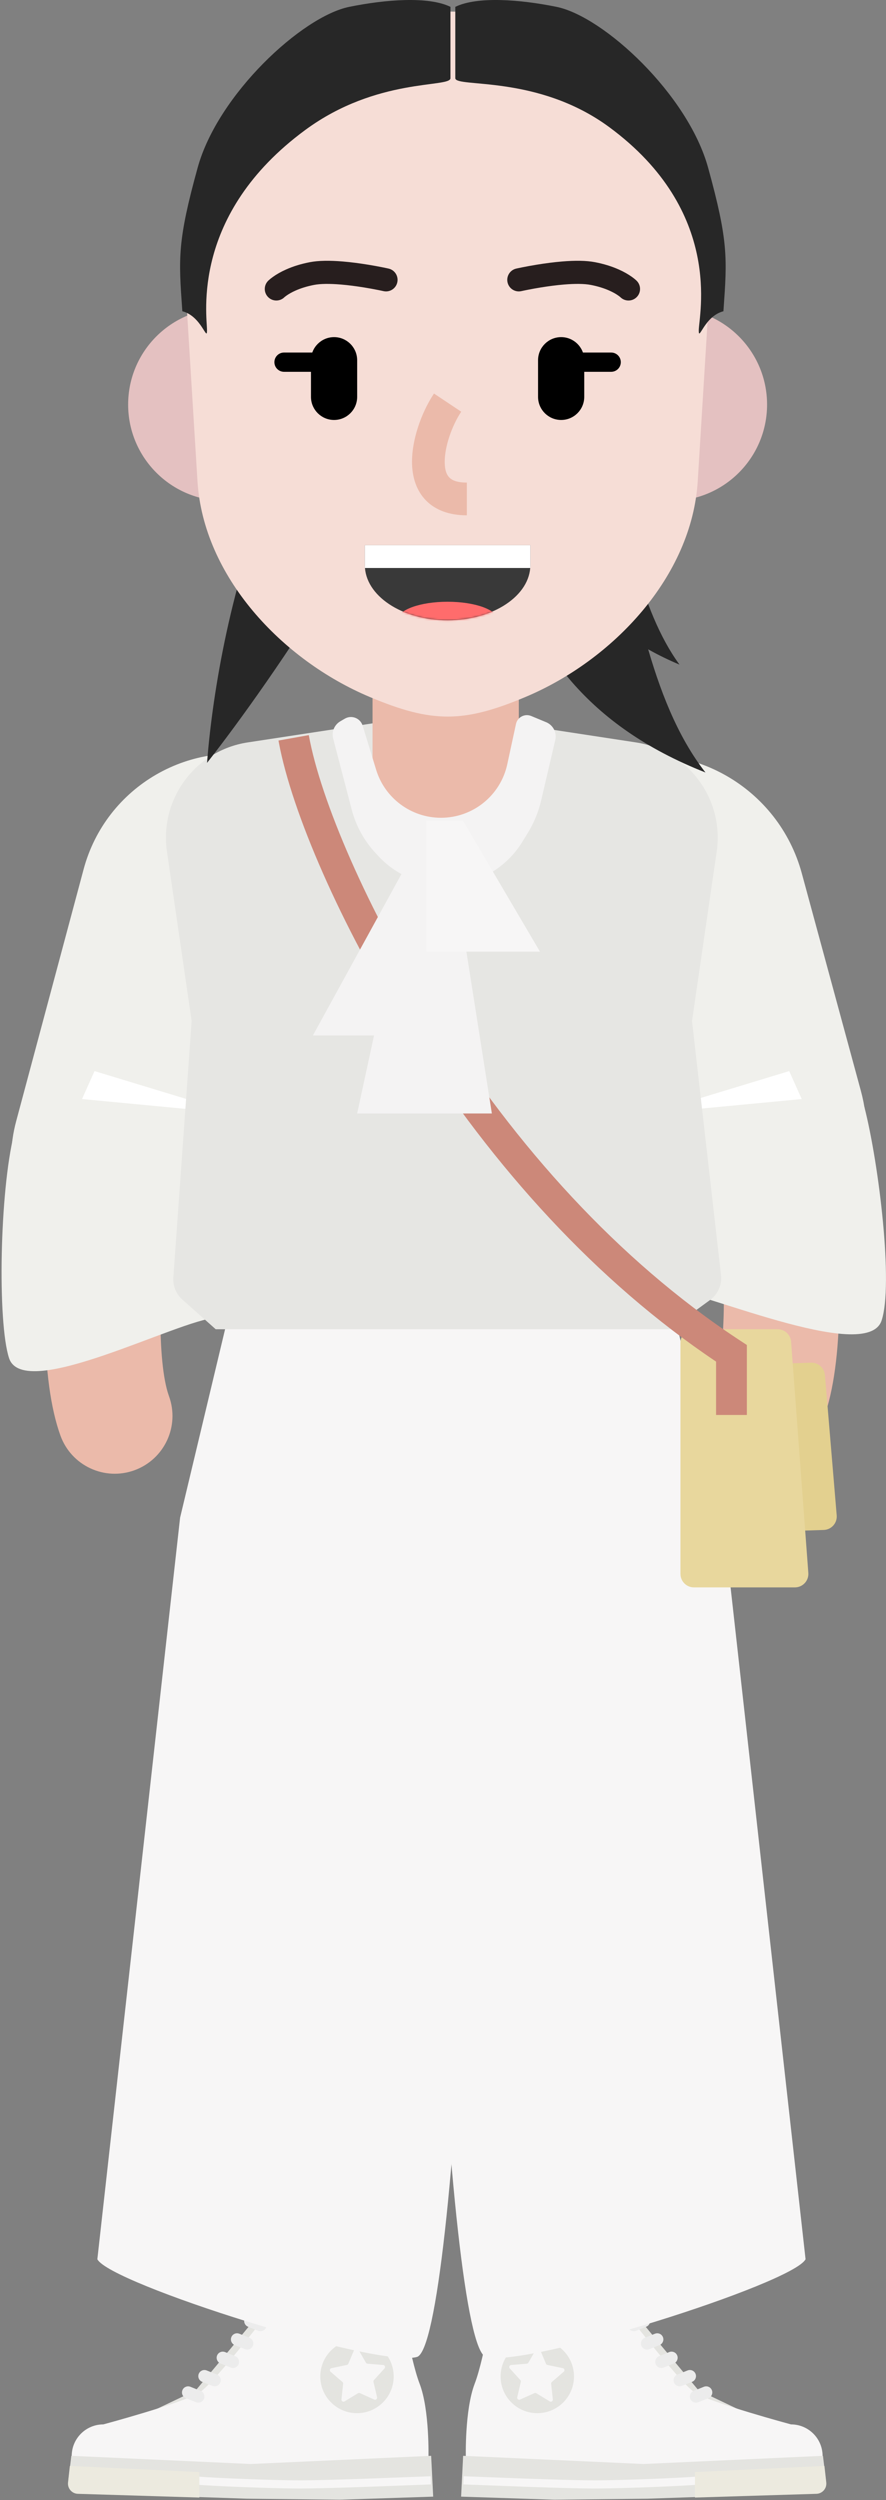 <?xml version="1.0" encoding="UTF-8"?>
<svg width="475px" height="1339px" viewBox="0 0 475 1339" version="1.1" xmlns="http://www.w3.org/2000/svg" xmlns:xlink="http://www.w3.org/1999/xlink">
    <rect x="0" y="0" width="475" height="1339" fill="#808080" stroke="none"/>
    <!-- Generator: Sketch 55.2 (78181) - https://sketchapp.com -->
    <title>gee_me_069</title>
    <desc>Created with Sketch.</desc>
    <defs>
        <path d="M0.673,0.984 C0.624,1.532 0.6,2.085 0.6,2.637 L0.6,12.985 C0.6,28.583 20.467,41.223 44.964,41.223 C69.47,41.223 89.328,28.583 89.328,12.985 L89.328,2.637 C89.328,2.085 89.304,1.532 89.256,0.984 L0.673,0.984 Z" id="path-1"></path>
    </defs>
    <g id="GEE!-ME" stroke="none" stroke-width="1" fill="none" fill-rule="evenodd">
        <g id="gee_me_069" transform="translate(-363, -131)">
            <g transform="translate(363, 131)">
                <g id="lower-limb" transform="translate(36.438, 676.828)" fill-rule="nonzero">
                    <path d="M118.81,558.542 C122.745,546.742 114.985,537.232 110.613,533.952 C108.427,537.012 105.695,552.532 100.777,564.552 L87.935,580.132 L68.535,603.352 L44.49,614.832 L57.059,629.582 C65.62,623.032 114.876,570.352 118.81,558.542 Z" id="Path" fill="#E4E4E0"></path>
                    <path d="M193.268,639.642 C193.268,639.642 193.968,613.992 188.51,599.782 C183.051,585.572 177.427,548.932 177.427,548.932 C177.427,548.932 167.744,559.312 149.71,559.312 C131.677,559.312 112.55,554.972 112.55,554.972 C112.55,554.972 79.056,599.202 70.312,604.672 C61.568,610.132 18.944,621.612 18.944,621.612 C9.588,621.612 2.003,629.192 2.003,638.552 L2.003,647.172 L104.74,647.172 L193.268,639.642 Z" id="Path" fill="#F7F6F6"></path>
                    <path d="M94.702,565.037 C95.35,563.413 97.15,562.593 98.788,563.142 L98.962,563.207 L104.427,565.387 C106.109,566.057 106.929,567.965 106.258,569.647 C105.61,571.271 103.81,572.091 102.173,571.542 L101.998,571.477 L96.533,569.297 C94.851,568.627 94.031,566.719 94.702,565.037 Z" id="Path" fill="#ECECEC"></path>
                    <path d="M87.596,574.877 C88.244,573.253 90.044,572.433 91.682,572.982 L91.856,573.047 L97.321,575.227 C99.003,575.897 99.823,577.805 99.152,579.487 C98.504,581.111 96.704,581.931 95.067,581.382 L94.892,581.317 L89.427,579.137 C87.745,578.467 86.925,576.559 87.596,574.877 Z" id="Path" fill="#ECECEC"></path>
                    <path d="M79.945,584.702 C80.595,583.079 82.397,582.262 84.034,582.814 L84.208,582.878 L89.673,585.068 C91.354,585.742 92.171,587.651 91.497,589.332 C90.847,590.955 89.045,591.772 87.409,591.22 L87.234,591.156 L81.769,588.966 C80.088,588.292 79.271,586.383 79.945,584.702 Z" id="Path" fill="#ECECEC"></path>
                    <path d="M70.109,594.547 C70.757,592.923 72.557,592.103 74.195,592.652 L74.369,592.717 L79.834,594.897 C81.516,595.567 82.336,597.475 81.665,599.157 C81.017,600.781 79.217,601.601 77.58,601.052 L77.405,600.987 L71.94,598.807 C70.258,598.137 69.438,596.229 70.109,594.547 Z" id="Path" fill="#ECECEC"></path>
                    <path d="M61.365,603.282 C62.015,601.659 63.817,600.842 65.454,601.394 L65.628,601.458 L71.093,603.648 C72.774,604.322 73.591,606.231 72.917,607.912 C72.267,609.535 70.465,610.352 68.829,609.8 L68.654,609.736 L63.189,607.546 C61.508,606.872 60.691,604.963 61.365,603.282 Z" id="Path" fill="#ECECEC"></path>
                    <path d="M194.713,638.442 L97.987,642.822 L1.807,638.442 L0.291,651.022 C-0.17,654.842 2.737,658.232 6.579,658.362 L95.981,661.402 L145.893,661.942 L195.805,660.302 L194.713,638.442 Z" id="Path" fill="#E4E4E0"></path>
                    <path d="M194.436,649.388 L194.593,653.756 L165.583,654.854 L154.463,655.244 C141.123,655.691 131.044,655.938 124.413,655.948 L122.479,655.943 C108.742,655.863 79.804,654.786 67.891,653.824 L66.998,653.75 L67.375,649.394 L68.27,649.469 C80.525,650.457 111.152,651.576 124.02,651.576 L126.054,651.569 C132.468,651.527 141.679,651.295 153.53,650.901 L160.69,650.655 L194.436,649.388 Z" id="Path" fill="#F7F6F6"></path>
                    <path d="M70.423,660.792 L70.423,650.952 L70.423,647.132 L1.02,643.852 L0.034,652.722 C-0.318,655.892 2.109,658.692 5.297,658.792 L70.423,660.792 Z" id="Path" fill="#ECEADF"></path>
                    <circle id="Oval" fill="#E4E4E0" transform="translate(154.954, 595.932) scale(-1, 1) translate(-154.954, -595.932) " cx="154.954" cy="595.932" r="19.673"></circle>
                    <path d="M155.533,581.222 C155.083,580.442 153.927,580.512 153.577,581.342 L150.31,589.132 C150.171,589.462 149.877,589.702 149.525,589.772 L141.261,591.492 C140.374,591.682 140.084,592.802 140.77,593.392 L147.163,598.902 C147.436,599.142 147.575,599.492 147.536,599.852 L146.62,608.242 C146.521,609.142 147.498,609.772 148.273,609.302 L155.491,604.922 C155.799,604.732 156.178,604.712 156.506,604.862 L164.204,608.322 C165.03,608.692 165.924,607.962 165.717,607.072 L163.785,598.862 C163.702,598.512 163.797,598.142 164.039,597.872 L169.713,591.622 C170.322,590.952 169.898,589.872 168.995,589.802 L160.582,589.102 C160.224,589.072 159.903,588.862 159.724,588.552 L155.533,581.222 Z" id="Path" fill="#F7F6F6"></path>
                    <path d="M287.763,558.542 C283.828,546.742 291.588,537.232 295.96,533.952 C298.146,537.012 300.878,552.532 305.796,564.552 L318.638,580.132 L338.038,603.352 L362.083,614.832 L349.514,629.582 C340.952,623.032 291.697,570.352 287.763,558.542 Z" id="Path" fill="#E4E4E0"></path>
                    <path d="M213.305,639.642 C213.305,639.642 212.605,613.992 218.063,599.782 C223.522,585.572 229.146,548.932 229.146,548.932 C229.146,548.932 238.829,559.312 256.863,559.312 C274.896,559.312 294.023,554.972 294.023,554.972 C294.023,554.972 327.517,599.202 336.261,604.672 C345.005,610.132 387.629,621.612 387.629,621.612 C396.985,621.612 404.57,629.192 404.57,638.552 L404.57,647.172 L301.833,647.172 L213.305,639.642 Z" id="Path" fill="#F7F6F6"></path>
                    <path d="M307.61,563.207 C309.292,562.536 311.199,563.355 311.87,565.037 C312.518,566.661 311.776,568.495 310.21,569.224 L310.039,569.297 L304.574,571.477 C302.893,572.148 300.985,571.329 300.314,569.647 C299.666,568.023 300.408,566.189 301.974,565.46 L302.145,565.387 L307.61,563.207 Z" id="Path" fill="#ECECEC"></path>
                    <path d="M314.716,573.047 C316.398,572.376 318.305,573.195 318.976,574.877 C319.624,576.501 318.882,578.335 317.316,579.064 L317.145,579.137 L311.68,581.317 C309.999,581.988 308.091,581.169 307.42,579.487 C306.772,577.863 307.514,576.029 309.08,575.3 L309.251,575.227 L314.716,573.047 Z" id="Path" fill="#ECECEC"></path>
                    <path d="M322.364,582.878 C324.045,582.205 325.954,583.021 326.627,584.702 C327.278,586.325 326.539,588.161 324.974,588.892 L324.803,588.966 L319.338,591.156 C317.657,591.829 315.749,591.013 315.075,589.332 C314.425,587.709 315.164,585.873 316.728,585.142 L316.899,585.068 L322.364,582.878 Z" id="Path" fill="#ECECEC"></path>
                    <path d="M332.203,592.717 C333.885,592.046 335.792,592.865 336.463,594.547 C337.111,596.171 336.369,598.005 334.803,598.734 L334.632,598.807 L329.167,600.987 C327.486,601.658 325.578,600.839 324.907,599.157 C324.259,597.533 325.001,595.699 326.567,594.97 L326.738,594.897 L332.203,592.717 Z" id="Path" fill="#ECECEC"></path>
                    <path d="M340.944,601.458 C342.625,600.785 344.534,601.602 345.207,603.283 C345.858,604.906 345.119,606.741 343.554,607.472 L343.383,607.546 L337.917,609.736 C336.236,610.409 334.327,609.592 333.654,607.911 C333.004,606.288 333.743,604.453 335.307,603.722 L335.478,603.648 L340.944,601.458 Z" id="Path" fill="#ECECEC"></path>
                    <path d="M211.86,638.442 L308.586,642.822 L404.765,638.442 L406.282,651.022 C406.742,654.842 403.836,658.232 399.994,658.362 L310.592,661.402 L260.68,661.942 L210.768,660.302 L211.86,638.442 Z" id="Path" fill="#E4E4E0"></path>
                    <path d="M211.979,653.756 L212.136,649.388 L241.148,650.485 C243.582,650.574 245.909,650.657 248.162,650.735 L257.641,651.05 C268.538,651.392 276.891,651.576 282.553,651.576 L284.093,651.571 C297.72,651.491 326.512,650.419 338.302,649.469 L339.197,649.394 L339.574,653.75 L338.67,653.825 C326.753,654.786 297.845,655.863 284.107,655.943 L282.159,655.948 L280.066,655.938 C273.333,655.886 263.698,655.636 251.305,655.217 L245.728,655.024 L211.979,653.756 Z" id="Path" fill="#F7F6F6"></path>
                    <path d="M336.15,660.792 L336.15,650.952 L336.15,647.132 L405.553,643.852 L406.539,652.722 C406.891,655.892 404.464,658.692 401.275,658.792 L336.15,660.792 Z" id="Path" fill="#ECEADF"></path>
                    <circle id="Oval" fill="#E4E4E0" cx="251.617" cy="595.932" r="19.673"></circle>
                    <path d="M251.039,581.222 C251.488,580.442 252.645,580.512 252.995,581.342 L256.262,589.132 C256.401,589.462 256.695,589.702 257.047,589.772 L265.311,591.492 C266.198,591.682 266.488,592.802 265.802,593.392 L259.409,598.902 C259.136,599.142 258.997,599.492 259.036,599.852 L259.952,608.242 C260.05,609.142 259.074,609.772 258.299,609.302 L251.081,604.922 C250.773,604.732 250.393,604.712 250.065,604.862 L242.367,608.322 C241.541,608.692 240.648,607.962 240.855,607.072 L242.787,598.862 C242.87,598.512 242.774,598.142 242.533,597.872 L236.859,591.622 C236.25,590.952 236.674,589.872 237.577,589.802 L245.989,589.102 C246.348,589.072 246.669,588.862 246.847,588.552 L251.039,581.222 Z" id="Path" fill="#F7F6F6"></path>
                    <path d="M257.182,363.175 C272.413,363.175 284.789,375.399 285.035,390.571 L285.039,391.032 L285.039,547.862 C285.039,563.247 272.567,575.719 257.182,575.719 C241.95,575.719 229.574,563.495 229.328,548.323 L229.324,547.862 L229.324,391.032 C229.324,375.647 241.796,363.175 257.182,363.175 Z" id="Path" fill="#EBBAAA"></path>
                    <path d="M149.88,363.175 C165.111,363.175 177.487,375.399 177.733,390.571 L177.737,391.032 L177.737,545.792 C177.737,561.177 165.265,573.649 149.88,573.649 C134.648,573.649 122.272,561.425 122.026,546.253 L122.022,545.792 L122.022,391.032 C122.022,375.647 134.494,363.175 149.88,363.175 Z" id="Path" fill="#EBBAAA"></path>
                    <path d="M15.752,533.162 L60.118,135.983 L92.618,-3.41060513e-13 L210.689,33.387 C227.097,186.205 208.402,579.582 187.072,585.502 C165.742,591.422 22.589,546.312 15.752,533.162 Z" id="Path" fill="#F7F6F6"></path>
                    <path d="M395.436,533.162 L351.071,135.983 L318.57,-3.41060513e-13 L200.499,33.387 C184.091,186.205 202.786,579.582 224.116,585.502 C245.446,591.422 388.599,546.312 395.436,533.162 Z" id="Path" fill="#F7F6F6"></path>
                </g>
                <g id="upper-limb" transform="translate(0.571, 274.445)" fill-rule="nonzero">
                    <path d="M80.697,185.145 C89.096,170.256 107.975,164.995 122.864,173.394 C137.753,181.793 143.014,200.672 134.615,215.561 C114.936,250.446 99.19,303.879 91.001,360.139 C83.729,410.099 83.804,455.285 89.845,472.791 L90.03,473.313 C95.872,489.379 87.584,507.138 71.519,512.98 C55.453,518.822 37.694,510.534 31.852,494.469 C21.209,465.199 21.03,411.076 29.741,351.223 C38.939,288.027 56.746,227.604 80.697,185.145 Z" id="Path" fill="#EBBAAA"></path>
                    <path d="M203.353,241.863 C220.493,195.689 194.197,144.779 146.623,132.032 C102.031,120.083 56.196,146.546 44.248,191.138 L8.091,326.077 C-5.518,376.866 34.624,426.064 87.111,422.923 C117.587,421.099 144.111,401.451 154.736,372.829 L203.353,241.863 Z" id="Path" fill="#F0F0EC"></path>
                    <polygon id="Path" fill="#FFFFFF" points="50.108 299.207 124.91 321.906 43.402 314.168"></polygon>
                    <path d="M4.288,452.938 C-1.96,433.911 -0.805,363.664 7.006,332.643 L115.587,344.604 C103.675,383.897 124.374,380.604 115.587,431.271 C95.085,432.305 12.099,476.72 4.288,452.938 Z" id="Path" fill="#F0F0EC"></path>
                    <polygon id="Path" fill="#7EBFD7" points="408.605 332.223 350.827 329.128 400.867 345.12"></polygon>
                    <path d="M350.063,163.914 C364.952,155.515 383.831,160.776 392.23,175.665 C416.181,218.124 433.988,278.547 443.186,341.743 C451.897,401.595 451.719,455.719 441.075,484.989 C435.233,501.054 417.474,509.342 401.409,503.5 C385.504,497.717 377.222,480.253 382.726,464.316 L382.897,463.833 C389.121,446.718 389.272,401.124 381.927,350.659 C373.738,294.398 357.991,240.966 338.312,206.081 C329.913,191.192 335.174,172.313 350.063,163.914 Z" id="Path" fill="#EBBAAA"></path>
                    <path d="M263.733,241.318 C249.316,194.613 276.577,145.278 323.79,132.627 C369.659,120.337 416.829,147.457 429.286,193.281 L460.942,309.734 C478.208,373.251 419.152,431.11 356.002,412.546 C328.93,404.588 307.648,383.591 299.325,356.629 L263.733,241.318 Z" id="Path" fill="#F0F0EC"></path>
                    <polygon id="Path" fill="#FFFFFF" points="422.533 299.208 347.731 321.907 429.24 314.169"></polygon>
                    <path d="M472.056,432.82 C478.415,413.794 470.76,349.323 462.811,318.302 L351.046,344.605 C363.168,383.898 342.103,363.581 351.046,414.248 C371.911,415.282 464.107,456.602 472.056,432.82 Z" id="Path" fill="#F0F0EC"></path>
                    <path d="M88.938,181.617 C84.845,153.553 104.173,127.448 132.209,123.174 L236.303,107.302 L340.397,123.174 C368.433,127.448 387.761,153.553 383.668,181.617 L370.43,272.382 L385.982,408.459 C386.573,413.63 384.336,418.719 380.127,421.781 L358.565,437.462 L115.072,437.462 L97.176,421.554 C93.823,418.574 92.045,414.204 92.365,409.729 L102.176,272.382 L88.938,181.617 Z" id="Path" fill="#E6E6E3"></path>
                    <rect id="Rectangle" fill="#EBBAAA" x="199.159" y="0" width="78.413" height="200.159" rx="39.115"></rect>
                    <g id="Group" transform="translate(148.733, 119.264)">
                        <path d="M266.296,343.958 C266.167,339.971 269.295,336.635 273.281,336.506 L285.525,336.11 C289.368,335.985 292.634,338.893 292.956,342.724 L299.266,417.877 C299.611,421.997 296.435,425.566 292.302,425.699 L276.184,426.221 C272.197,426.35 268.861,423.223 268.732,419.236 L266.296,343.958 Z" id="Path" fill="#E3D08F"></path>
                        <path d="M215.507,325.42 C215.507,321.432 218.74,318.198 222.729,318.198 L267.613,318.198 C271.393,318.198 274.534,321.113 274.815,324.883 L284.055,448.693 C284.368,452.882 281.053,456.453 276.853,456.453 L222.729,456.453 C218.74,456.453 215.507,453.219 215.507,449.23 L215.507,325.42 Z" id="Path" fill="#E8D79D"></path>
                        <path d="M16.251,-2.27373675e-13 C22.45,34.715 47.956,94.092 83.277,150.382 C127.408,220.713 182.652,281.303 245.466,322.935 L247.371,324.19 L251.102,326.635 L251.102,364.111 L234.594,364.111 L234.594,335.527 L234.389,335.39 C170.908,292.832 115.282,231.878 70.67,161.341 L69.294,159.156 C33.296,101.787 7.141,41.165 0.204,4.02 L-4.26325641e-13,2.902 L16.251,-2.27373675e-13 Z" id="Path" fill="#CC8879"></path>
                    </g>
                    <path d="M292.252,112.357 L284.211,109.023 C280.755,107.59 276.845,109.638 276.055,113.294 L271.393,134.856 C267.775,151.59 252.973,163.533 235.853,163.533 C219.873,163.533 205.766,153.1 201.086,137.821 L193.855,114.211 C192.613,110.159 187.914,108.327 184.258,110.471 L181.853,111.88 C178.665,113.749 177.107,117.511 178.042,121.087 L187.996,159.187 C190.245,167.798 194.583,175.722 200.625,182.256 L202.255,184.019 C211.464,193.98 224.414,199.644 237.98,199.644 C254.889,199.644 270.586,190.865 279.436,176.457 L282.396,171.638 C285.694,166.27 288.107,160.406 289.543,154.271 L297.128,121.863 C298.049,117.928 295.985,113.905 292.252,112.357 Z" id="Path" fill="#F4F3F3"></path>
                    <polygon id="Path" fill="#F4F3F3" points="239.399 190.874 216.184 190.874 167.176 280.121 239.399 280.121"></polygon>
                    <polygon id="Path" fill="#F4F3F3" points="242.494 190.874 219.28 190.874 190.907 321.907 263.129 321.907"></polygon>
                    <polygon id="Path" fill="#F7F6F6" points="228.049 165.08 247.616 165.08 288.923 235.239 228.049 235.239"></polygon>
                </g>
                <g id="hand" transform="translate(68.698, -0)">
                    <path d="M42.302,408.573 C48.429,329.472 84.039,171.271 177.461,171.271 C151.511,256.593 76.542,365.023 42.302,408.573 Z" id="Path" fill="#272727" fill-rule="nonzero"></path>
                    <path d="M309.526,413.732 C248.652,335.835 279.335,171.271 171.272,171.271 C201.289,248.061 181.073,363.176 309.526,413.732 Z" id="Path" fill="#272727" fill-rule="nonzero"></path>
                    <path d="M295.597,355.954 C251.986,296.288 268.293,171.271 190.874,171.271 C212.38,230.088 203.571,317.23 295.597,355.954 Z" id="Path" fill="#272727" fill-rule="nonzero"></path>
                    <path d="M51.588,268.255 C23.097,268.255 -2.06057393e-13,245.159 -2.06057393e-13,216.668 C-2.06057393e-13,188.177 23.097,165.08 51.588,165.08 C80.079,165.08 103.175,188.177 103.175,216.668 C103.175,245.159 80.079,268.255 51.588,268.255 Z" id="Path" fill="#E4C1C1" fill-rule="nonzero"></path>
                    <path d="M290.954,268.255 C319.445,268.255 342.541,245.159 342.541,216.668 C342.541,188.177 319.445,165.08 290.954,165.08 C262.463,165.08 239.366,188.177 239.366,216.668 C239.366,245.159 262.463,268.255 290.954,268.255 Z" id="Path" fill="#E4C1C1" fill-rule="nonzero"></path>
                    <path d="M30.874,155.511 C25.885,74.573 90.182,6.19 171.274,6.19 C252.365,6.19 316.662,74.573 311.673,155.511 L305.375,257.687 C302.232,308.686 260.115,353.488 213.01,373.284 C179.718,387.275 162.829,387.275 129.537,373.284 C82.432,353.488 40.316,308.686 37.172,257.687 L30.874,155.511 Z" id="Path" fill="#F6DDD6" fill-rule="nonzero"></path>
                    <path d="M126.904,291.995 L126.904,302.618 C126.904,318.971 146.77,332.223 171.268,332.223 C195.773,332.223 215.632,318.971 215.632,302.618 L215.632,291.995 L126.904,291.995 Z" id="Path" fill="#393939"></path>
                    <g id="Clipped" transform="translate(126.302, 291)">
                        <mask id="mask-2" fill="white">
                            <use xlink:href="#path-1"></use>
                        </mask>
                        <g id="Path"></g>
                        <path d="M44.967,50.715 C59.744,50.715 71.722,46.364 71.722,40.997 C71.722,35.63 59.744,31.279 44.967,31.279 C30.191,31.279 18.213,35.63 18.213,40.997 C18.213,46.364 30.191,50.715 44.967,50.715 Z" id="Path" fill="#FF6C6C" fill-rule="nonzero" mask="url(#mask-2)"></path>
                    </g>
                    <rect id="Rectangle" fill="#FFFFFF" fill-rule="nonzero" x="126.904" y="291.995" width="88.731" height="12.204"></rect>
                    <path d="M114.524,188.81 C117.373,188.81 119.682,191.12 119.682,193.969 C119.682,196.745 117.49,199.009 114.742,199.123 L114.524,199.128 L83.572,199.128 C80.723,199.128 78.413,196.818 78.413,193.969 C78.413,191.193 80.606,188.929 83.354,188.815 L83.572,188.81 L114.524,188.81 Z" id="Path" fill="#000000" fill-rule="nonzero"></path>
                    <path d="M258.969,188.81 C261.818,188.81 264.127,191.12 264.127,193.969 C264.127,196.745 261.935,199.009 259.187,199.123 L258.969,199.128 L228.017,199.128 C225.168,199.128 222.858,196.818 222.858,193.969 C222.858,191.193 225.051,188.929 227.799,188.815 L228.017,188.81 L258.969,188.81 Z" id="Path" fill="#000000" fill-rule="nonzero"></path>
                    <path d="M232.143,180.557 C238.879,180.557 244.359,185.935 244.521,192.632 L244.525,192.937 L244.526,212.54 C244.526,219.378 238.983,224.922 232.145,224.922 C225.41,224.922 219.93,219.544 219.767,212.847 L219.764,212.542 L219.763,192.939 C219.762,186.101 225.305,180.557 232.143,180.557 Z" id="Path" fill="#000000" fill-rule="nonzero"></path>
                    <path d="M110.399,180.557 C117.135,180.556 122.615,185.935 122.778,192.631 L122.782,192.937 L122.784,212.54 C122.784,219.378 117.242,224.921 110.404,224.922 C103.668,224.923 98.188,219.544 98.025,212.848 L98.022,212.542 L98.02,192.939 C98.019,186.101 103.562,180.558 110.399,180.557 Z" id="Path" fill="#000000" fill-rule="nonzero"></path>
                    <path d="M232.629,140.049 C239.661,139.464 245.623,139.524 250.337,140.43 C255.122,141.35 259.37,142.694 263.095,144.36 C265.793,145.567 268.084,146.882 269.981,148.226 C271.216,149.101 272.094,149.847 272.633,150.385 C275.05,152.803 275.051,156.722 272.633,159.14 C270.277,161.497 266.492,161.557 264.063,159.317 L263.869,159.137 L263.792,159.072 C263.548,158.864 263.226,158.613 262.826,158.33 C261.578,157.446 259.989,156.534 258.039,155.662 C255.181,154.383 251.844,153.328 247.999,152.588 C244.614,151.937 239.659,151.888 233.654,152.387 C229.684,152.717 225.421,153.269 221.051,153.982 C218.758,154.356 216.562,154.753 214.519,155.153 L212.887,155.48 C212.518,155.555 212.171,155.627 211.848,155.696 L210.811,155.921 C207.476,156.675 204.161,154.584 203.407,151.249 C202.669,147.989 204.652,144.747 207.858,143.899 L208.155,143.828 L208.938,143.657 C209.605,143.514 210.37,143.355 211.221,143.185 C213.643,142.699 216.283,142.215 219.058,141.762 C223.727,141.001 228.304,140.408 232.629,140.049 Z" id="Path" fill="#271E1E" fill-rule="nonzero"></path>
                    <path d="M97.363,140.43 C102.077,139.524 108.038,139.464 115.071,140.049 C119.396,140.408 123.972,141.001 128.641,141.762 C131.417,142.215 134.057,142.699 136.478,143.185 L138.42,143.584 L139.621,143.845 C142.956,144.6 145.047,147.915 144.293,151.249 C143.555,154.51 140.369,156.582 137.111,155.967 L136.166,155.763 C135.757,155.675 135.304,155.58 134.813,155.48 L134.046,155.324 C131.764,154.867 129.269,154.409 126.649,153.982 C122.279,153.269 118.016,152.717 114.046,152.387 C108.041,151.888 103.085,151.937 99.701,152.588 C95.855,153.328 92.519,154.383 89.66,155.662 C87.71,156.534 86.121,157.446 84.874,158.33 C84.554,158.557 84.284,158.762 84.063,158.942 L83.805,159.156 L83.821,159.141 C81.403,161.558 77.483,161.558 75.066,159.14 C72.649,156.722 72.649,152.803 75.067,150.385 L75.34,150.122 C75.884,149.614 76.673,148.966 77.718,148.226 C79.616,146.882 81.906,145.567 84.605,144.36 C88.329,142.694 92.577,141.35 97.363,140.43 Z" id="Path" fill="#271E1E" fill-rule="nonzero"></path>
                    <path d="M163.974,210.771 L178.567,220.501 C173.607,227.941 169.722,239.109 169.722,247.233 L169.729,247.876 C169.884,255.251 172.794,258.365 181.223,258.451 L181.588,258.453 L181.588,275.993 C162.456,275.993 152.183,264.436 152.183,247.233 C152.183,235.575 157.034,221.424 163.619,211.309 L163.974,210.771 Z" id="Path" fill="#EBBAAA" fill-rule="nonzero"></path>
                    <path d="M172.8,41.871 L172.8,18.225 L172.8,3.669 C161.039,-2.066 138.043,-0.301 118.546,3.669 C93.216,8.826 48.114,50.556 37.281,89.762 C26.397,129.158 27.044,138.28 28.997,165.826 L29.058,166.698 C39.39,169.344 42.284,183.297 42.284,176.945 C42.284,169.006 33.386,114.957 94.921,69.643 C133.446,41.274 172.8,47.164 172.8,41.871 Z" id="Path" fill="#272727" fill-rule="nonzero"></path>
                    <path d="M175.399,41.871 L175.399,18.225 L175.399,3.669 C187.161,-2.066 210.157,-0.301 229.654,3.669 C254.984,8.826 300.086,50.556 310.918,89.762 C321.802,129.158 321.156,138.28 319.203,165.826 L319.141,166.698 C308.81,169.344 305.916,183.297 305.916,176.945 C305.916,169.006 319.473,113.409 257.938,68.096 C219.412,39.726 175.399,47.164 175.399,41.871 Z" id="Path" fill="#272727" fill-rule="nonzero"></path>
                </g>
            </g>
        </g>
    </g>
</svg>